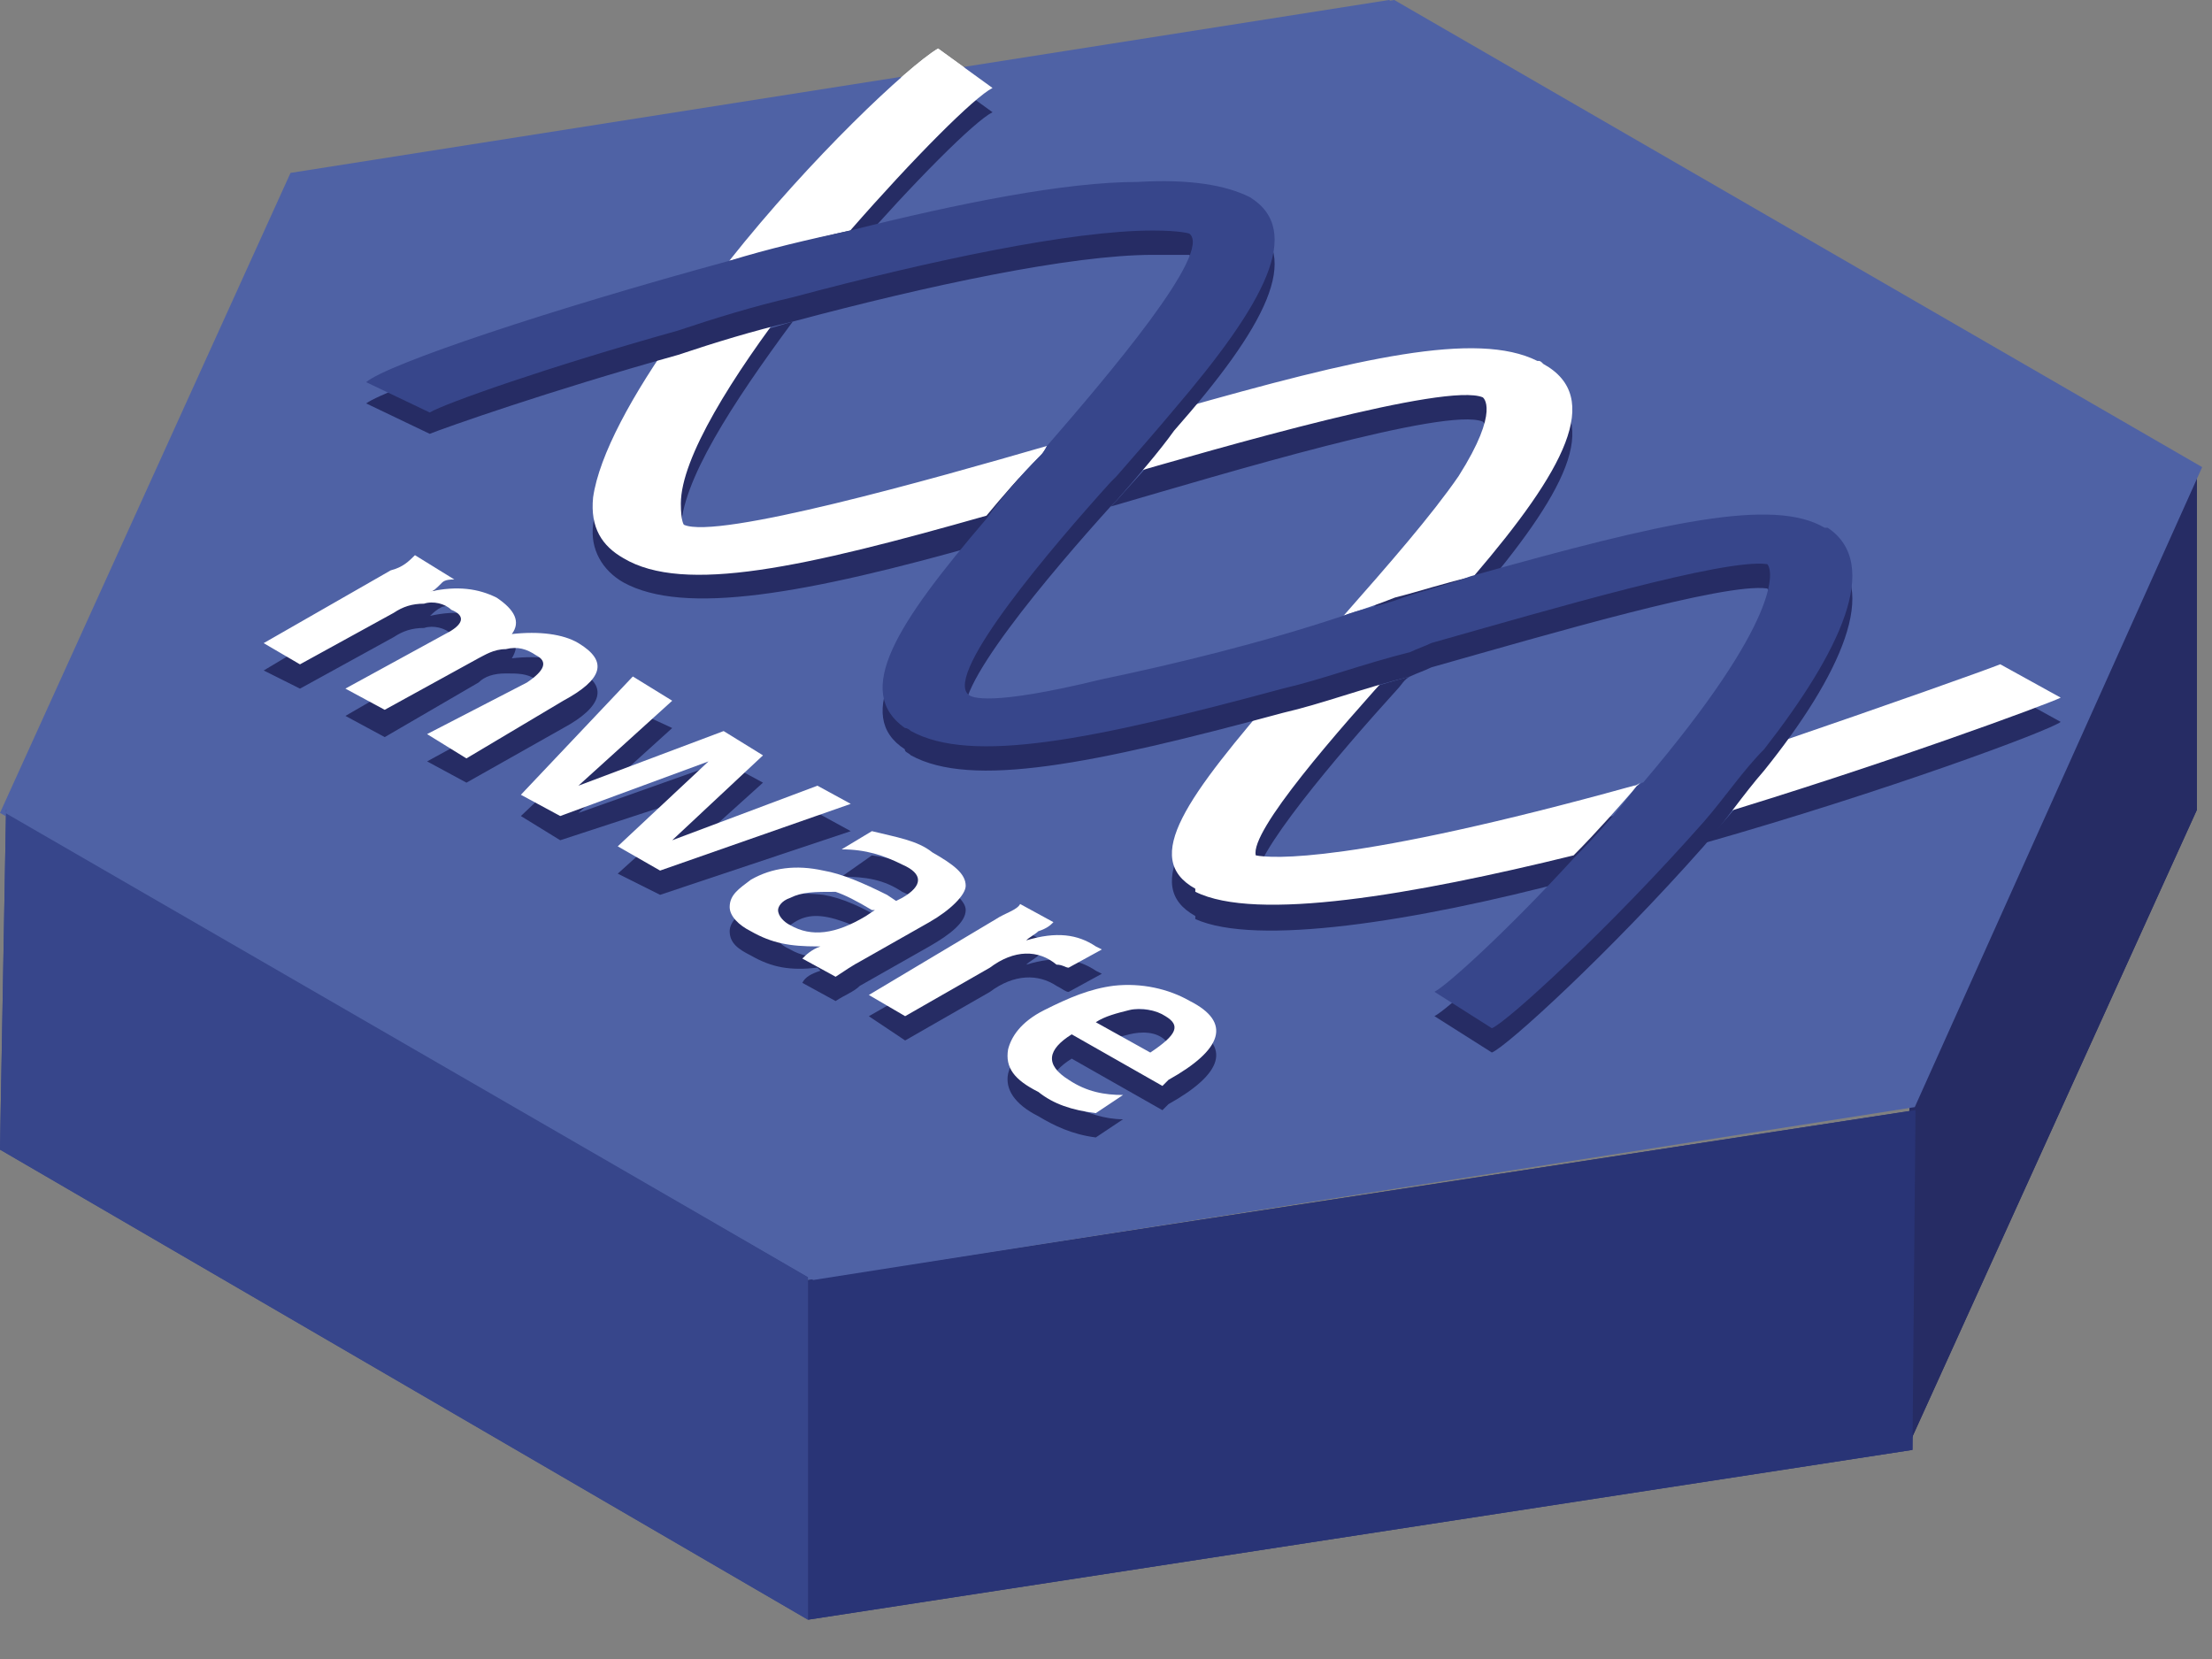 <?xml version="1.0" encoding="iso-8859-1"?>
<!DOCTYPE svg PUBLIC "-//W3C//DTD SVG 1.1//EN" "http://www.w3.org/Graphics/SVG/1.1/DTD/svg11.dtd">
<svg version="1.1" xmlns="http://www.w3.org/2000/svg" xmlns:xlink="http://www.w3.org/1999/xlink" width="56" height="42" viewBox="0 0 56 42">
<rect x="0" y="0" width="56" height="42" fill="#808080" stroke="none"/>
<g>
	<polygon fill-rule="evenodd" clip-rule="evenodd" fill="#262C64" points="55.617,11.902 55.617,20.503 48.264,36.706 
		48.341,28.028 55.617,11.902 	"/>
	<polygon fill-rule="evenodd" clip-rule="evenodd" fill="#293476" points="48.494,28.104 48.417,36.706 20.455,41.005 
		20.455,32.405 48.494,28.104 	"/>
	<polygon fill-rule="evenodd" clip-rule="evenodd" fill="#37468B" points="20.455,32.328 20.455,41.005 0,29.104 0.153,20.503 
		20.455,32.328 	"/>
	<polygon fill-rule="evenodd" clip-rule="evenodd" fill="#4F62A5" points="55.617,11.826 48.341,28.028 20.455,32.405 0,20.58 
		7.355,4.377 35.163,0 55.617,11.826 	"/>
	<path fill-rule="evenodd" clip-rule="evenodd" fill="#262C64" d="M17.85,18.506c0.766,0.384,0.613,0.921-0.383,1.458
		c-2.451,1.383-2.451,1.383-2.451,1.383C14.02,20.81,14.02,20.81,14.02,20.81c2.528-1.382,2.528-1.382,2.528-1.382
		c0.459-0.308,0.536-0.461,0.229-0.691c-0.229-0.153-0.459-0.153-0.766-0.153c-0.306,0-0.536,0.077-0.689,0.23
		c-2.375,1.382-2.375,1.382-2.375,1.382c-0.996-0.537-0.996-0.537-0.996-0.537c2.528-1.459,2.528-1.459,2.528-1.459
		c0.46-0.23,0.537-0.46,0.153-0.615c-0.153-0.153-0.459-0.23-0.689-0.153c-0.306,0-0.536,0.077-0.766,0.23
		c-2.375,1.306-2.375,1.306-2.375,1.306c-0.919-0.46-0.919-0.46-0.919-0.46c3.218-1.92,3.218-1.92,3.218-1.92
		c0.307-0.077,0.46-0.23,0.613-0.383c0.996,0.538,0.996,0.538,0.996,0.538c-0.077,0.077-0.23,0.153-0.307,0.153
		c-0.153,0.077-0.229,0.154-0.306,0.23c0.689-0.153,1.226-0.077,1.686,0.23c0.459,0.23,0.613,0.461,0.383,0.845
		C16.854,18.123,17.467,18.199,17.85,18.506L17.85,18.506L17.85,18.506"/>
	<polygon fill-rule="evenodd" clip-rule="evenodd" fill="#262C64" points="24.745,22.576 19.918,24.188 18.846,23.652 
		21.145,21.578 17.391,22.806 16.395,22.192 19.229,19.504 20.225,19.965 17.85,22.115 21.527,20.81 22.523,21.348 20.225,23.42 
		23.902,22.115 24.745,22.576 	"/>
	<path fill-rule="evenodd" clip-rule="evenodd" fill="#262C64" d="M24.975,26.492c-0.153,0.153-0.383,0.231-0.613,0.384
		c-0.843-0.461-0.843-0.461-0.843-0.461c0.077-0.153,0.23-0.229,0.46-0.307c-0.077-0.077-0.077-0.077-0.077-0.077
		c-0.689,0.077-1.148,0-1.686-0.308c-0.306-0.153-0.536-0.307-0.536-0.615c0-0.23,0.23-0.46,0.536-0.613
		c0.537-0.308,1.149-0.384,1.839-0.308c0.459,0.077,0.996,0.308,1.609,0.691c0.229,0.077,0.229,0.077,0.229,0.077
		c0.153,0,0.153,0,0.153,0c0.536-0.383,0.536-0.614,0-0.844c-0.459-0.307-0.919-0.383-1.532-0.383
		c0.766-0.538,0.766-0.538,0.766-0.538c0.613,0.077,1.149,0.307,1.532,0.538c0.537,0.383,0.843,0.613,0.843,0.844
		c0,0.307-0.383,0.615-0.919,0.921C24.975,26.492,24.975,26.492,24.975,26.492L24.975,26.492L24.975,26.492L24.975,26.492z
		 M25.127,25.417c0.23-0.153,0.23-0.153,0.23-0.153c-0.077,0-0.077,0-0.077,0c-0.383-0.308-0.689-0.385-0.919-0.461
		c-0.536-0.153-0.843-0.077-1.149,0.153c-0.23,0-0.307,0.153-0.307,0.308c0,0.153,0.153,0.23,0.307,0.307
		C23.749,25.877,24.361,25.801,25.127,25.417L25.127,25.417z"/>
	<path fill-rule="evenodd" clip-rule="evenodd" fill="#262C64" d="M30.949,26.108c0.153,0.077,0.153,0.077,0.153,0.077
		c-0.841,0.46-0.841,0.46-0.841,0.46c-0.077,0-0.153-0.077-0.307-0.153c-0.46-0.307-1.073-0.307-1.686,0.153
		c-2.145,1.229-2.145,1.229-2.145,1.229c-0.919-0.615-0.919-0.615-0.919-0.615c3.218-1.842,3.218-1.842,3.218-1.842
		c0.23-0.23,0.537-0.308,0.613-0.385c0.843,0.461,0.843,0.461,0.843,0.461c-0.077,0.077-0.153,0.153-0.383,0.23
		c-0.077,0.077-0.23,0.153-0.306,0.231C29.955,25.724,30.491,25.801,30.949,26.108L30.949,26.108L30.949,26.108"/>
	<path fill-rule="evenodd" clip-rule="evenodd" fill="#262C64" d="M32.789,29.487c-0.153,0.153-0.153,0.153-0.153,0.153
		c-2.298-1.305-2.298-1.305-2.298-1.305c-0.613,0.383-0.69,0.768-0.077,1.151c0.46,0.23,0.918,0.385,1.378,0.385
		c-0.69,0.46-0.69,0.46-0.69,0.46c-0.611-0.077-1.071-0.307-1.454-0.537c-0.613-0.308-0.843-0.691-0.766-1.076
		c0.077-0.307,0.307-0.691,0.919-0.998c0.613-0.308,1.147-0.538,1.761-0.615c0.69-0.077,1.38,0,1.917,0.385
		C34.396,28.028,34.167,28.719,32.789,29.487L32.789,29.487L32.789,29.487L32.789,29.487z M30.949,28.028
		c1.38,0.691,1.38,0.691,1.38,0.691c0.69-0.383,0.767-0.691,0.383-0.844c-0.23-0.23-0.613-0.23-0.92-0.153
		S31.179,27.875,30.949,28.028L30.949,28.028z"/>
	<path fill-rule="evenodd" clip-rule="evenodd" fill="#262C64" d="M25.127,2.841c-1.379-0.998-1.379-0.998-1.379-0.998
		c-0.766,0.46-3.217,2.764-5.286,5.375c1.073-0.23,1.992-0.46,3.064-0.768C23.136,4.607,24.668,3.071,25.127,2.841L25.127,2.841z
		 M17.314,13.898c0,0-0.077-0.077-0.077-0.46c0-1.229,1.302-3.225,2.834-5.298c-0.996,0.307-1.992,0.538-2.911,0.845
		c-1.149,1.613-1.992,3.148-2.145,4.3c-0.077,0.614,0.229,1.152,0.766,1.459c1.532,0.845,4.597,0.307,9.193-0.999
		c0.383-0.537,0.843-1.075,1.379-1.612c0.077-0.077,0.153-0.154,0.153-0.23C23.595,12.747,18.157,14.283,17.314,13.898
		L17.314,13.898z M37.538,10.674c0,0,0.46,0.307-0.613,1.996c-0.688,1.075-1.761,2.304-2.911,3.533
		c0.46-0.154,0.92-0.23,1.304-0.384c0.613-0.23,1.303-0.383,1.991-0.614c2.3-2.688,3.294-4.53,1.763-5.375
		c-0.077,0-0.077,0-0.153-0.077c-1.533-0.768-4.521-0.154-9.116,1.152c-0.46,0.614-0.996,1.152-1.533,1.766
		c-0.077,0.077-0.077,0.077-0.153,0.154C31.025,11.979,36.62,10.29,37.538,10.674L37.538,10.674z M31.792,22.346
		c-0.153-0.614,2.067-3.226,3.601-4.915c0.077-0.077,0.153-0.23,0.307-0.307c-1.15,0.307-2.221,0.691-3.218,0.921
		c-2.451,2.841-3.601,4.377-2.221,5.145c0,0,0,0,0,0.077c1.531,0.691,5.516,0.077,9.577-0.998c0.611-0.538,1.147-1.152,1.684-1.766
		c0,0-0.077,0-0.153,0C34.167,22.576,32.176,22.422,31.792,22.346L31.792,22.346z M50.639,17.431
		c-0.384,0.23-2.758,1.075-5.899,2.073c-0.537,0.614-1.073,1.306-1.61,1.844c4.598-1.306,8.735-2.842,9.04-3.072
		C50.639,17.431,50.639,17.431,50.639,17.431L50.639,17.431z"/>
	<path fill-rule="evenodd" clip-rule="evenodd" fill="#FFFFFF" d="M17.85,17.815c0.766,0.46,0.613,0.921-0.383,1.459
		c-2.451,1.459-2.451,1.459-2.451,1.459c-0.996-0.615-0.996-0.615-0.996-0.615c2.528-1.306,2.528-1.306,2.528-1.306
		c0.459-0.307,0.536-0.537,0.229-0.69c-0.229-0.154-0.459-0.23-0.766-0.154c-0.306,0-0.536,0.154-0.689,0.23
		c-2.375,1.305-2.375,1.305-2.375,1.305c-0.996-0.538-0.996-0.538-0.996-0.538c2.528-1.382,2.528-1.382,2.528-1.382
		c0.46-0.23,0.537-0.46,0.153-0.614c-0.153-0.154-0.459-0.23-0.689-0.154c-0.306,0-0.536,0.077-0.766,0.23
		c-2.375,1.305-2.375,1.305-2.375,1.305c-0.919-0.537-0.919-0.537-0.919-0.537c3.218-1.843,3.218-1.843,3.218-1.843
		c0.307-0.077,0.46-0.23,0.613-0.384c0.996,0.614,0.996,0.614,0.996,0.614c-0.077,0-0.23,0-0.307,0.077
		c-0.153,0.153-0.229,0.23-0.306,0.23c0.689-0.153,1.226-0.077,1.686,0.154c0.459,0.307,0.613,0.614,0.383,0.921
		C16.854,17.508,17.467,17.584,17.85,17.815L17.85,17.815L17.85,17.815"/>
	<polygon fill-rule="evenodd" clip-rule="evenodd" fill="#FFFFFF" points="24.745,21.885 19.918,23.574 18.846,22.96 21.145,20.81 
		17.391,22.192 16.395,21.655 19.229,18.66 20.225,19.274 17.85,21.425 21.527,20.042 22.523,20.657 20.225,22.806 23.902,21.425 
		24.745,21.885 	"/>
	<path fill-rule="evenodd" clip-rule="evenodd" fill="#FFFFFF" d="M24.975,25.877c-0.153,0.078-0.383,0.231-0.613,0.384
		c-0.843-0.461-0.843-0.461-0.843-0.461c0.077-0.077,0.23-0.23,0.46-0.307c-0.077,0-0.077,0-0.077,0
		c-0.689,0-1.148-0.077-1.686-0.385c-0.306-0.153-0.536-0.383-0.536-0.613c0-0.308,0.23-0.461,0.536-0.691
		c0.537-0.308,1.149-0.385,1.839-0.231c0.459,0.078,0.996,0.308,1.609,0.615c0.229,0.153,0.229,0.153,0.229,0.153
		c0.153-0.077,0.153-0.077,0.153-0.077c0.536-0.307,0.536-0.613,0-0.845c-0.459-0.23-0.919-0.383-1.532-0.383
		c0.766-0.461,0.766-0.461,0.766-0.461c0.613,0.154,1.149,0.23,1.532,0.538c0.537,0.307,0.843,0.538,0.843,0.845
		c0,0.23-0.383,0.614-0.919,0.921C24.975,25.877,24.975,25.877,24.975,25.877L24.975,25.877L24.975,25.877L24.975,25.877z
		 M25.127,24.726c0.23-0.153,0.23-0.153,0.23-0.153c-0.077,0-0.077,0-0.077,0c-0.383-0.231-0.689-0.384-0.919-0.461
		c-0.536,0-0.843,0-1.149,0.153c-0.23,0.077-0.307,0.231-0.307,0.308c0,0.153,0.153,0.307,0.307,0.383
		C23.749,25.264,24.361,25.188,25.127,24.726L25.127,24.726z"/>
	<path fill-rule="evenodd" clip-rule="evenodd" fill="#FFFFFF" d="M30.949,25.494c0.153,0.077,0.153,0.077,0.153,0.077
		c-0.841,0.461-0.841,0.461-0.841,0.461c-0.077,0-0.153-0.077-0.307-0.077c-0.46-0.384-1.073-0.384-1.686,0.077
		c-2.145,1.228-2.145,1.228-2.145,1.228c-0.919-0.537-0.919-0.537-0.919-0.537c3.218-1.92,3.218-1.92,3.218-1.92
		c0.23-0.153,0.537-0.23,0.613-0.383c0.843,0.46,0.843,0.46,0.843,0.46c-0.077,0.077-0.153,0.153-0.383,0.23
		c-0.077,0.078-0.23,0.155-0.306,0.231C29.955,25.109,30.491,25.188,30.949,25.494L30.949,25.494L30.949,25.494"/>
	<path fill-rule="evenodd" clip-rule="evenodd" fill="#FFFFFF" d="M32.789,28.872c-0.153,0.155-0.153,0.155-0.153,0.155
		c-2.298-1.306-2.298-1.306-2.298-1.306c-0.613,0.383-0.69,0.768-0.077,1.151c0.46,0.308,0.918,0.385,1.378,0.385
		c-0.69,0.46-0.69,0.46-0.69,0.46c-0.611-0.077-1.071-0.23-1.454-0.537c-0.613-0.308-0.843-0.615-0.766-1.076
		c0.077-0.307,0.307-0.691,0.919-0.998c0.613-0.307,1.147-0.538,1.761-0.614c0.69-0.077,1.38,0.076,1.917,0.384
		C34.396,27.413,34.167,28.104,32.789,28.872L32.789,28.872L32.789,28.872L32.789,28.872z M30.949,27.413
		c1.38,0.768,1.38,0.768,1.38,0.768c0.69-0.46,0.767-0.69,0.383-0.921c-0.23-0.153-0.613-0.23-0.92-0.153
		S31.179,27.26,30.949,27.413L30.949,27.413z"/>
	<path fill-rule="evenodd" clip-rule="evenodd" fill="#FFFFFF" d="M25.127,2.227c-1.379-0.999-1.379-0.999-1.379-0.999
		c-0.766,0.46-3.217,2.764-5.286,5.375c1.073-0.23,1.992-0.537,3.064-0.768C23.136,3.993,24.668,2.457,25.127,2.227L25.127,2.227z
		 M17.314,13.285c0,0-0.077-0.077-0.077-0.538c0-1.152,1.302-3.225,2.834-5.221c-0.996,0.23-1.992,0.614-2.911,0.845
		c-1.149,1.612-1.992,3.148-2.145,4.223c-0.077,0.768,0.229,1.229,0.766,1.536c1.532,0.921,4.597,0.231,9.193-1.075
		c0.383-0.461,0.843-0.998,1.379-1.536c0.077-0.077,0.153-0.23,0.153-0.23C23.595,12.133,18.157,13.668,17.314,13.285L17.314,13.285
		z M37.538,10.059c0,0,0.46,0.307-0.613,1.997c-0.688,0.998-1.761,2.227-2.911,3.532c0.46-0.153,0.92-0.307,1.304-0.461
		c0.613-0.154,1.303-0.384,1.991-0.538c2.3-2.688,3.294-4.531,1.763-5.375c-0.077-0.077-0.077-0.077-0.153-0.077
		c-1.533-0.768-4.521-0.077-9.116,1.229c-0.46,0.461-0.996,1.075-1.533,1.69c-0.077,0.077-0.077,0.077-0.153,0.077
		C31.025,11.288,36.62,9.675,37.538,10.059L37.538,10.059z M31.792,21.655c-0.153-0.615,2.067-3.148,3.601-4.838
		c0.077-0.153,0.153-0.231,0.307-0.308c-1.15,0.308-2.221,0.615-3.218,0.845c-2.451,2.841-3.601,4.377-2.221,5.145c0,0,0,0,0,0.077
		c1.531,0.768,5.516,0.077,9.577-0.921c0.611-0.615,1.147-1.229,1.684-1.843c0,0-0.077,0.077-0.153,0.077
		C34.167,21.885,32.176,21.731,31.792,21.655L31.792,21.655z M50.639,16.817c-0.384,0.154-2.758,0.999-5.899,2.074
		c-0.537,0.614-1.073,1.228-1.61,1.843c4.598-1.382,8.735-2.918,9.04-3.072C50.639,16.817,50.639,16.817,50.639,16.817
		L50.639,16.817z"/>
	<path fill-rule="evenodd" clip-rule="evenodd" fill="#262C64" d="M46.194,13.976c0.077,0,0.077,0,0.077,0
		c1.38,0.845,0.307,3.148-1.607,5.529c-0.537,0.614-0.997,1.306-1.533,1.92c-2.375,2.687-4.979,5.067-5.362,5.221
		c-1.454-0.921-1.454-0.921-1.454-0.921c0.307-0.153,1.837-1.536,3.524-3.378c0.611-0.614,1.147-1.229,1.607-1.843
		c0.077,0,0.077-0.077,0.153-0.077c3.524-4.147,3.294-5.376,3.141-5.529c-1.073-0.153-5.516,1.152-8.503,1.997
		c-0.153,0.077-0.383,0.154-0.537,0.23c-1.227,0.307-2.221,0.691-3.218,0.921c-4.827,1.306-7.891,1.919-9.423,1.075
		c-0.077-0.076-0.153-0.076-0.153-0.153c-1.302-0.844-0.229-2.534,2.069-5.222c0.383-0.537,0.843-1.075,1.379-1.612
		c0.077-0.154,0.153-0.23,0.153-0.23c1.532-1.766,4.214-4.915,3.601-5.452c0,0-0.23,0-0.919,0c-2.069,0-5.67,0.768-9.117,1.689
		c-0.996,0.23-1.992,0.538-2.911,0.845c-3.294,0.921-5.899,1.843-6.282,1.997C9.27,10.213,9.27,10.213,9.27,10.213
		c0.537-0.384,4.673-1.843,9.193-2.995c0.996-0.307,1.992-0.538,3.064-0.768c2.758-0.691,5.439-1.229,7.278-1.306
		c1.303,0,2.22,0.154,2.834,0.461c1.38,0.844,0.383,2.688-1.915,5.298c-0.384,0.537-0.919,1.152-1.456,1.766
		c-0.077,0.077-0.077,0.077-0.153,0.154c-1.456,1.612-4.213,4.837-3.601,5.375c0.077,0,0.536,0.307,3.371-0.384
		c1.839-0.384,4.06-0.999,6.127-1.613c0.383-0.154,0.843-0.23,1.304-0.384c0.613-0.23,1.303-0.383,1.914-0.614
		C42.135,13.822,44.893,13.208,46.194,13.976L46.194,13.976L46.194,13.976"/>
	<path fill-rule="evenodd" clip-rule="evenodd" fill="#37468B" d="M46.194,13.361c0.077,0,0.077,0,0.077,0
		c1.38,0.921,0.307,3.148-1.607,5.605c-0.537,0.538-0.997,1.229-1.533,1.843c-2.375,2.687-4.979,5.067-5.362,5.222
		c-1.454-0.922-1.454-0.922-1.454-0.922c0.307-0.153,1.837-1.536,3.524-3.378c0.611-0.615,1.147-1.229,1.607-1.843
		c0.077,0,0.077-0.077,0.153-0.077c3.524-4.146,3.294-5.375,3.141-5.529c-1.073-0.154-5.516,1.152-8.503,1.997
		c-0.153,0.077-0.383,0.153-0.537,0.23c-1.227,0.308-2.221,0.691-3.218,0.922c-4.827,1.305-7.891,1.92-9.423,1.075
		c-0.077-0.077-0.153-0.077-0.153-0.077c-1.302-0.921-0.229-2.611,2.069-5.298c0.383-0.538,0.843-1.075,1.379-1.613
		c0.077-0.077,0.153-0.23,0.153-0.23c1.532-1.766,4.214-4.915,3.601-5.375c0,0-0.23-0.077-0.919-0.077
		c-2.069,0-5.67,0.768-9.117,1.689c-0.996,0.23-1.992,0.537-2.911,0.845c-3.294,0.921-5.899,1.843-6.282,2.073
		C9.27,9.675,9.27,9.675,9.27,9.675c0.537-0.461,4.673-1.842,9.193-3.072c0.996-0.307,1.992-0.537,3.064-0.768
		c2.758-0.691,5.439-1.229,7.278-1.229c1.303-0.077,2.22,0.077,2.834,0.384c1.38,0.845,0.383,2.688-1.915,5.375
		c-0.384,0.461-0.919,1.075-1.456,1.69c-0.077,0.077-0.077,0.077-0.153,0.153c-1.456,1.612-4.213,4.838-3.601,5.375
		c0.077,0.077,0.536,0.308,3.371-0.384c1.839-0.384,4.06-0.921,6.127-1.612c0.383-0.153,0.843-0.231,1.304-0.384
		c0.613-0.23,1.303-0.384,1.914-0.614C42.135,13.208,44.893,12.593,46.194,13.361L46.194,13.361L46.194,13.361"/>
	<polygon fill-rule="evenodd" clip-rule="evenodd" fill="#262C64" points="55.617,11.902 55.617,20.503 48.264,36.706 
		48.341,28.028 55.617,11.902 	"/>
	<polygon fill-rule="evenodd" clip-rule="evenodd" fill="#293476" points="48.494,28.104 48.417,36.706 20.455,41.005 
		20.455,32.405 48.494,28.104 	"/>
	<polygon fill-rule="evenodd" clip-rule="evenodd" fill="#37468B" points="20.455,32.328 20.455,41.005 0,29.104 0.153,20.503 
		20.455,32.328 	"/>
	<polygon fill-rule="evenodd" clip-rule="evenodd" fill="#4F62A5" points="55.751,11.826 48.475,28.028 20.589,32.405 0.134,20.581 
		7.489,4.377 35.298,0 55.751,11.826 	"/>
	<path fill-rule="evenodd" clip-rule="evenodd" fill="#262C64" d="M14.643,16.973c0.766,0.384,0.613,0.921-0.383,1.458
		c-2.451,1.383-2.451,1.383-2.451,1.383c-0.996-0.538-0.996-0.538-0.996-0.538c2.528-1.383,2.528-1.383,2.528-1.383
		c0.459-0.307,0.536-0.46,0.229-0.691c-0.229-0.153-0.459-0.153-0.766-0.153c-0.306,0-0.536,0.077-0.689,0.23
		c-2.375,1.382-2.375,1.382-2.375,1.382c-0.995-0.537-0.995-0.537-0.995-0.537c2.527-1.459,2.527-1.459,2.527-1.459
		c0.46-0.23,0.537-0.46,0.153-0.614c-0.153-0.153-0.459-0.23-0.689-0.153c-0.306,0-0.536,0.077-0.766,0.23
		c-2.375,1.306-2.375,1.306-2.375,1.306c-0.919-0.46-0.919-0.46-0.919-0.46c3.217-1.92,3.217-1.92,3.217-1.92
		c0.307-0.077,0.46-0.23,0.613-0.383c0.996,0.537,0.996,0.537,0.996,0.537c-0.077,0.077-0.23,0.153-0.307,0.153
		c-0.152,0.077-0.229,0.154-0.306,0.23c0.689-0.153,1.226-0.076,1.686,0.231c0.459,0.23,0.613,0.46,0.383,0.844
		C13.646,16.588,14.259,16.665,14.643,16.973L14.643,16.973L14.643,16.973"/>
	<polygon fill-rule="evenodd" clip-rule="evenodd" fill="#262C64" points="21.538,21.042 16.711,22.654 15.639,22.118 
		17.937,20.044 14.183,21.272 13.187,20.659 16.021,17.97 17.018,18.431 14.643,20.581 18.32,19.276 19.316,19.814 17.018,21.887 
		20.695,20.581 21.538,21.042 	"/>
	<path fill-rule="evenodd" clip-rule="evenodd" fill="#262C64" d="M21.768,24.958c-0.153,0.153-0.383,0.231-0.613,0.385
		c-0.843-0.461-0.843-0.461-0.843-0.461c0.077-0.153,0.23-0.23,0.46-0.307c-0.077-0.077-0.077-0.077-0.077-0.077
		c-0.689,0.077-1.149,0-1.686-0.308c-0.306-0.154-0.536-0.307-0.536-0.615c0-0.23,0.23-0.46,0.536-0.613
		c0.537-0.308,1.149-0.385,1.839-0.308c0.459,0.077,0.996,0.308,1.609,0.691c0.229,0.077,0.229,0.077,0.229,0.077
		c0.153,0,0.153,0,0.153,0c0.536-0.383,0.536-0.615,0-0.845c-0.459-0.307-0.919-0.383-1.532-0.383
		c0.766-0.538,0.766-0.538,0.766-0.538c0.613,0.077,1.149,0.307,1.532,0.538c0.537,0.383,0.843,0.613,0.843,0.845
		c0,0.307-0.383,0.614-0.92,0.921C21.768,24.958,21.768,24.958,21.768,24.958L21.768,24.958L21.768,24.958L21.768,24.958z
		 M21.92,23.883c0.23-0.153,0.23-0.153,0.23-0.153c-0.077,0-0.077,0-0.077,0c-0.383-0.308-0.689-0.384-0.919-0.461
		c-0.536-0.153-0.843-0.077-1.149,0.153c-0.23,0-0.307,0.153-0.307,0.308c0,0.153,0.153,0.23,0.307,0.307
		C20.542,24.344,21.154,24.267,21.92,23.883L21.92,23.883z"/>
	<path fill-rule="evenodd" clip-rule="evenodd" fill="#262C64" d="M27.742,24.575c0.153,0.077,0.153,0.077,0.153,0.077
		c-0.841,0.46-0.841,0.46-0.841,0.46c-0.077,0-0.153-0.077-0.307-0.153c-0.46-0.307-1.073-0.307-1.687,0.153
		c-2.145,1.229-2.145,1.229-2.145,1.229c-0.919-0.614-0.919-0.614-0.919-0.614c3.217-1.843,3.217-1.843,3.217-1.843
		c0.23-0.23,0.537-0.308,0.613-0.384c0.843,0.461,0.843,0.461,0.843,0.461c-0.077,0.077-0.153,0.153-0.383,0.23
		c-0.078,0.076-0.231,0.153-0.306,0.231C26.748,24.19,27.284,24.267,27.742,24.575L27.742,24.575L27.742,24.575"/>
	<path fill-rule="evenodd" clip-rule="evenodd" fill="#262C64" d="M29.582,27.953c-0.153,0.153-0.153,0.153-0.153,0.153
		c-2.297-1.305-2.297-1.305-2.297-1.305c-0.613,0.383-0.69,0.768-0.077,1.151c0.46,0.23,0.917,0.384,1.377,0.384
		c-0.69,0.46-0.69,0.46-0.69,0.46c-0.611-0.077-1.071-0.307-1.454-0.537c-0.613-0.308-0.843-0.691-0.767-1.076
		c0.077-0.307,0.307-0.691,0.92-0.998c0.613-0.308,1.147-0.538,1.761-0.614c0.69-0.077,1.38,0,1.917,0.384
		C31.189,26.494,30.959,27.185,29.582,27.953L29.582,27.953L29.582,27.953L29.582,27.953z M27.742,26.494
		c1.38,0.691,1.38,0.691,1.38,0.691c0.69-0.383,0.767-0.691,0.383-0.845c-0.23-0.23-0.613-0.23-0.92-0.153
		S27.972,26.34,27.742,26.494L27.742,26.494z"/>
	<path fill-rule="evenodd" clip-rule="evenodd" fill="#262C64" d="M25.127,2.841c-1.379-0.998-1.379-0.998-1.379-0.998
		c-0.766,0.46-3.217,2.764-5.286,5.375c1.073-0.23,1.992-0.46,3.064-0.768C23.136,4.607,24.668,3.071,25.127,2.841L25.127,2.841z
		 M17.314,13.898c0,0-0.077-0.077-0.077-0.46c0-1.229,1.302-3.225,2.834-5.298c-0.996,0.307-1.992,0.538-2.911,0.845
		c-1.149,1.613-1.992,3.148-2.145,4.3c-0.077,0.614,0.229,1.152,0.766,1.459c1.532,0.845,4.597,0.307,9.193-0.999
		c0.383-0.537,0.843-1.075,1.379-1.612c0.077-0.077,0.153-0.154,0.153-0.23C23.595,12.747,18.157,14.283,17.314,13.898
		L17.314,13.898z M37.538,10.674c0,0,0.46,0.307-0.613,1.996c-0.688,1.075-1.761,2.304-2.911,3.533
		c0.46-0.154,0.92-0.23,1.304-0.384c0.613-0.23,1.303-0.383,1.991-0.614c2.3-2.688,3.294-4.53,1.763-5.375
		c-0.077,0-0.077,0-0.153-0.077c-1.533-0.768-4.521-0.154-9.116,1.152c-0.46,0.614-0.996,1.152-1.533,1.766
		c-0.077,0.077-0.077,0.077-0.153,0.154C31.025,11.979,36.62,10.29,37.538,10.674L37.538,10.674z M31.792,22.346
		c-0.153-0.614,2.067-3.226,3.601-4.915c0.077-0.077,0.153-0.23,0.307-0.307c-1.15,0.307-2.221,0.691-3.218,0.921
		c-2.451,2.841-3.601,4.377-2.221,5.145c0,0,0,0,0,0.077c1.531,0.691,5.516,0.077,9.577-0.998c0.611-0.538,1.147-1.152,1.684-1.766
		c0,0-0.077,0-0.153,0C34.167,22.576,32.176,22.422,31.792,22.346L31.792,22.346z M50.639,17.431
		c-0.384,0.23-2.758,1.075-5.899,2.073c-0.537,0.614-1.073,1.306-1.61,1.844c4.598-1.306,8.735-2.842,9.04-3.072
		C50.639,17.431,50.639,17.431,50.639,17.431L50.639,17.431z"/>
	<path fill-rule="evenodd" clip-rule="evenodd" fill="#FFFFFF" d="M14.643,16.281c0.766,0.461,0.613,0.921-0.383,1.459
		C11.808,19.2,11.808,19.2,11.808,19.2c-0.996-0.615-0.996-0.615-0.996-0.615c2.528-1.306,2.528-1.306,2.528-1.306
		c0.459-0.307,0.536-0.537,0.229-0.691c-0.229-0.154-0.459-0.23-0.766-0.154c-0.306,0-0.536,0.154-0.689,0.23
		C9.739,17.97,9.739,17.97,9.739,17.97c-0.995-0.537-0.995-0.537-0.995-0.537c2.527-1.382,2.527-1.382,2.527-1.382
		c0.46-0.23,0.537-0.461,0.153-0.614c-0.153-0.154-0.459-0.23-0.689-0.154c-0.306,0-0.536,0.077-0.766,0.231
		c-2.375,1.305-2.375,1.305-2.375,1.305c-0.919-0.537-0.919-0.537-0.919-0.537c3.217-1.843,3.217-1.843,3.217-1.843
		c0.307-0.077,0.46-0.231,0.613-0.384c0.996,0.615,0.996,0.615,0.996,0.615c-0.077,0-0.23,0-0.307,0.077
		c-0.152,0.153-0.229,0.23-0.306,0.23c0.689-0.153,1.226-0.077,1.686,0.154c0.459,0.307,0.613,0.614,0.383,0.921
		C13.646,15.974,14.259,16.051,14.643,16.281L14.643,16.281L14.643,16.281"/>
	<polygon fill-rule="evenodd" clip-rule="evenodd" fill="#FFFFFF" points="21.538,20.351 16.711,22.04 15.639,21.426 17.937,19.276 
		14.183,20.659 13.187,20.121 16.021,17.126 17.018,17.74 14.643,19.891 18.32,18.508 19.316,19.123 17.018,21.272 20.695,19.891 
		21.538,20.351 	"/>
	<path fill-rule="evenodd" clip-rule="evenodd" fill="#FFFFFF" d="M21.768,24.344c-0.153,0.078-0.383,0.231-0.613,0.384
		c-0.843-0.461-0.843-0.461-0.843-0.461c0.077-0.076,0.23-0.23,0.46-0.307c-0.077,0-0.077,0-0.077,0
		c-0.689,0-1.149-0.077-1.686-0.384c-0.306-0.153-0.536-0.383-0.536-0.613c0-0.308,0.23-0.461,0.536-0.691
		c0.537-0.308,1.149-0.384,1.839-0.231c0.459,0.078,0.996,0.308,1.609,0.614c0.229,0.153,0.229,0.153,0.229,0.153
		c0.153-0.077,0.153-0.077,0.153-0.077c0.536-0.307,0.536-0.613,0-0.844c-0.459-0.23-0.919-0.384-1.532-0.384
		c0.766-0.461,0.766-0.461,0.766-0.461c0.613,0.153,1.149,0.23,1.532,0.538c0.537,0.307,0.843,0.538,0.843,0.845
		c0,0.23-0.383,0.615-0.92,0.921C21.768,24.344,21.768,24.344,21.768,24.344L21.768,24.344L21.768,24.344L21.768,24.344z
		 M21.92,23.192c0.23-0.153,0.23-0.153,0.23-0.153c-0.077,0-0.077,0-0.077,0c-0.383-0.231-0.689-0.385-0.919-0.461
		c-0.536,0-0.843,0-1.149,0.153c-0.23,0.077-0.307,0.231-0.307,0.308c0,0.153,0.153,0.307,0.307,0.383
		C20.542,23.73,21.154,23.653,21.92,23.192L21.92,23.192z"/>
	<path fill-rule="evenodd" clip-rule="evenodd" fill="#FFFFFF" d="M27.742,23.96c0.153,0.077,0.153,0.077,0.153,0.077
		c-0.841,0.461-0.841,0.461-0.841,0.461c-0.077,0-0.153-0.077-0.307-0.077c-0.46-0.385-1.073-0.385-1.687,0.077
		c-2.145,1.228-2.145,1.228-2.145,1.228c-0.919-0.537-0.919-0.537-0.919-0.537c3.217-1.92,3.217-1.92,3.217-1.92
		c0.23-0.153,0.537-0.23,0.613-0.383c0.843,0.46,0.843,0.46,0.843,0.46c-0.077,0.077-0.153,0.153-0.383,0.23
		c-0.078,0.078-0.231,0.154-0.306,0.231C26.748,23.576,27.284,23.653,27.742,23.96L27.742,23.96L27.742,23.96"/>
	<path fill-rule="evenodd" clip-rule="evenodd" fill="#FFFFFF" d="M29.582,27.338c-0.153,0.154-0.153,0.154-0.153,0.154
		c-2.297-1.306-2.297-1.306-2.297-1.306c-0.613,0.383-0.69,0.768-0.077,1.151c0.46,0.308,0.917,0.384,1.377,0.384
		c-0.69,0.46-0.69,0.46-0.69,0.46c-0.611-0.077-1.071-0.23-1.454-0.537c-0.613-0.308-0.843-0.615-0.767-1.076
		c0.077-0.307,0.307-0.691,0.92-0.998s1.147-0.538,1.761-0.615c0.69-0.077,1.38,0.077,1.917,0.385
		C31.189,25.879,30.959,26.57,29.582,27.338L29.582,27.338L29.582,27.338L29.582,27.338z M27.742,25.879
		c1.38,0.768,1.38,0.768,1.38,0.768c0.69-0.46,0.767-0.69,0.383-0.921c-0.23-0.153-0.613-0.23-0.92-0.153
		S27.972,25.726,27.742,25.879L27.742,25.879z"/>
	<path fill-rule="evenodd" clip-rule="evenodd" fill="#FFFFFF" d="M25.127,2.227c-1.379-0.999-1.379-0.999-1.379-0.999
		c-0.766,0.46-3.217,2.764-5.286,5.375c1.073-0.23,1.992-0.537,3.064-0.768C23.136,3.993,24.668,2.457,25.127,2.227L25.127,2.227z
		 M17.314,13.285c0,0-0.077-0.077-0.077-0.538c0-1.152,1.302-3.225,2.834-5.221c-0.996,0.23-1.992,0.614-2.911,0.845
		c-1.149,1.612-1.992,3.148-2.145,4.223c-0.077,0.768,0.229,1.229,0.766,1.536c1.532,0.921,4.597,0.231,9.193-1.075
		c0.383-0.461,0.843-0.998,1.379-1.536c0.077-0.077,0.153-0.23,0.153-0.23C23.595,12.133,18.157,13.668,17.314,13.285L17.314,13.285
		z M37.538,10.059c0,0,0.46,0.307-0.613,1.997c-0.688,0.998-1.761,2.227-2.911,3.532c0.46-0.153,0.92-0.307,1.304-0.461
		c0.613-0.154,1.303-0.384,1.991-0.538c2.3-2.688,3.294-4.531,1.763-5.375c-0.077-0.077-0.077-0.077-0.153-0.077
		c-1.533-0.768-4.521-0.077-9.116,1.229c-0.46,0.461-0.996,1.075-1.533,1.69c-0.077,0.077-0.077,0.077-0.153,0.077
		C31.025,11.288,36.62,9.675,37.538,10.059L37.538,10.059z M31.792,21.655c-0.153-0.615,2.067-3.148,3.601-4.838
		c0.077-0.153,0.153-0.231,0.307-0.308c-1.15,0.308-2.221,0.615-3.218,0.845c-2.451,2.841-3.601,4.377-2.221,5.145c0,0,0,0,0,0.077
		c1.531,0.768,5.516,0.077,9.577-0.921c0.611-0.615,1.147-1.229,1.684-1.843c0,0-0.077,0.077-0.153,0.077
		C34.167,21.885,32.176,21.731,31.792,21.655L31.792,21.655z M50.639,16.817c-0.384,0.154-2.758,0.999-5.899,2.074
		c-0.537,0.614-1.073,1.228-1.61,1.843c4.598-1.382,8.735-2.918,9.04-3.072C50.639,16.817,50.639,16.817,50.639,16.817
		L50.639,16.817z"/>
	<path fill-rule="evenodd" clip-rule="evenodd" fill="#262C64" d="M46.194,13.976c0.077,0,0.077,0,0.077,0
		c1.38,0.845,0.307,3.148-1.607,5.529c-0.537,0.614-0.997,1.306-1.533,1.92c-2.375,2.687-4.979,5.067-5.362,5.221
		c-1.454-0.921-1.454-0.921-1.454-0.921c0.307-0.153,1.837-1.536,3.524-3.378c0.611-0.614,1.147-1.229,1.607-1.843
		c0.077,0,0.077-0.077,0.153-0.077c3.524-4.147,3.294-5.376,3.141-5.529c-1.073-0.153-5.516,1.152-8.503,1.997
		c-0.153,0.077-0.383,0.154-0.537,0.23c-1.227,0.307-2.221,0.691-3.218,0.921c-4.827,1.306-7.891,1.919-9.423,1.075
		c-0.077-0.076-0.153-0.076-0.153-0.153c-1.302-0.844-0.229-2.534,2.069-5.222c0.383-0.537,0.843-1.075,1.379-1.612
		c0.077-0.154,0.153-0.23,0.153-0.23c1.532-1.766,4.214-4.915,3.601-5.452c0,0-0.23,0-0.919,0c-2.069,0-5.67,0.768-9.117,1.689
		c-0.996,0.23-1.992,0.538-2.911,0.845c-3.294,0.921-5.899,1.843-6.282,1.997C9.27,10.213,9.27,10.213,9.27,10.213
		c0.537-0.384,4.673-1.843,9.193-2.995c0.996-0.307,1.992-0.538,3.064-0.768c2.758-0.691,5.439-1.229,7.278-1.306
		c1.303,0,2.22,0.154,2.834,0.461c1.38,0.844,0.383,2.688-1.915,5.298c-0.384,0.537-0.919,1.152-1.456,1.766
		c-0.077,0.077-0.077,0.077-0.153,0.154c-1.456,1.612-4.213,4.837-3.601,5.375c0.077,0,0.536,0.307,3.371-0.384
		c1.839-0.384,4.06-0.999,6.127-1.613c0.383-0.154,0.843-0.23,1.304-0.384c0.613-0.23,1.303-0.383,1.914-0.614
		C42.135,13.822,44.893,13.208,46.194,13.976L46.194,13.976L46.194,13.976"/>
	<path fill-rule="evenodd" clip-rule="evenodd" fill="#37468B" d="M46.194,13.361c0.077,0,0.077,0,0.077,0
		c1.38,0.921,0.307,3.148-1.607,5.605c-0.537,0.538-0.997,1.229-1.533,1.843c-2.375,2.687-4.979,5.067-5.362,5.222
		c-1.454-0.922-1.454-0.922-1.454-0.922c0.307-0.153,1.837-1.536,3.524-3.378c0.611-0.615,1.147-1.229,1.607-1.843
		c0.077,0,0.077-0.077,0.153-0.077c3.524-4.146,3.294-5.375,3.141-5.529c-1.073-0.154-5.516,1.152-8.503,1.997
		c-0.153,0.077-0.383,0.153-0.537,0.23c-1.227,0.308-2.221,0.691-3.218,0.922c-4.827,1.305-7.891,1.92-9.423,1.075
		c-0.077-0.077-0.153-0.077-0.153-0.077c-1.302-0.921-0.229-2.611,2.069-5.298c0.383-0.538,0.843-1.075,1.379-1.613
		c0.077-0.077,0.153-0.23,0.153-0.23c1.532-1.766,4.214-4.915,3.601-5.375c0,0-0.23-0.077-0.919-0.077
		c-2.069,0-5.67,0.768-9.117,1.689c-0.996,0.23-1.992,0.537-2.911,0.845c-3.294,0.921-5.899,1.843-6.282,2.073
		C9.27,9.675,9.27,9.675,9.27,9.675c0.537-0.461,4.673-1.842,9.193-3.072c0.996-0.307,1.992-0.537,3.064-0.768
		c2.758-0.691,5.439-1.229,7.278-1.229c1.303-0.077,2.22,0.077,2.834,0.384c1.38,0.845,0.383,2.688-1.915,5.375
		c-0.384,0.461-0.919,1.075-1.456,1.69c-0.077,0.077-0.077,0.077-0.153,0.153c-1.456,1.612-4.213,4.838-3.601,5.375
		c0.077,0.077,0.536,0.308,3.371-0.384c1.839-0.384,4.06-0.921,6.127-1.612c0.383-0.153,0.843-0.231,1.304-0.384
		c0.613-0.23,1.303-0.384,1.914-0.614C42.135,13.208,44.893,12.593,46.194,13.361L46.194,13.361L46.194,13.361"/>
</g>
</svg>
